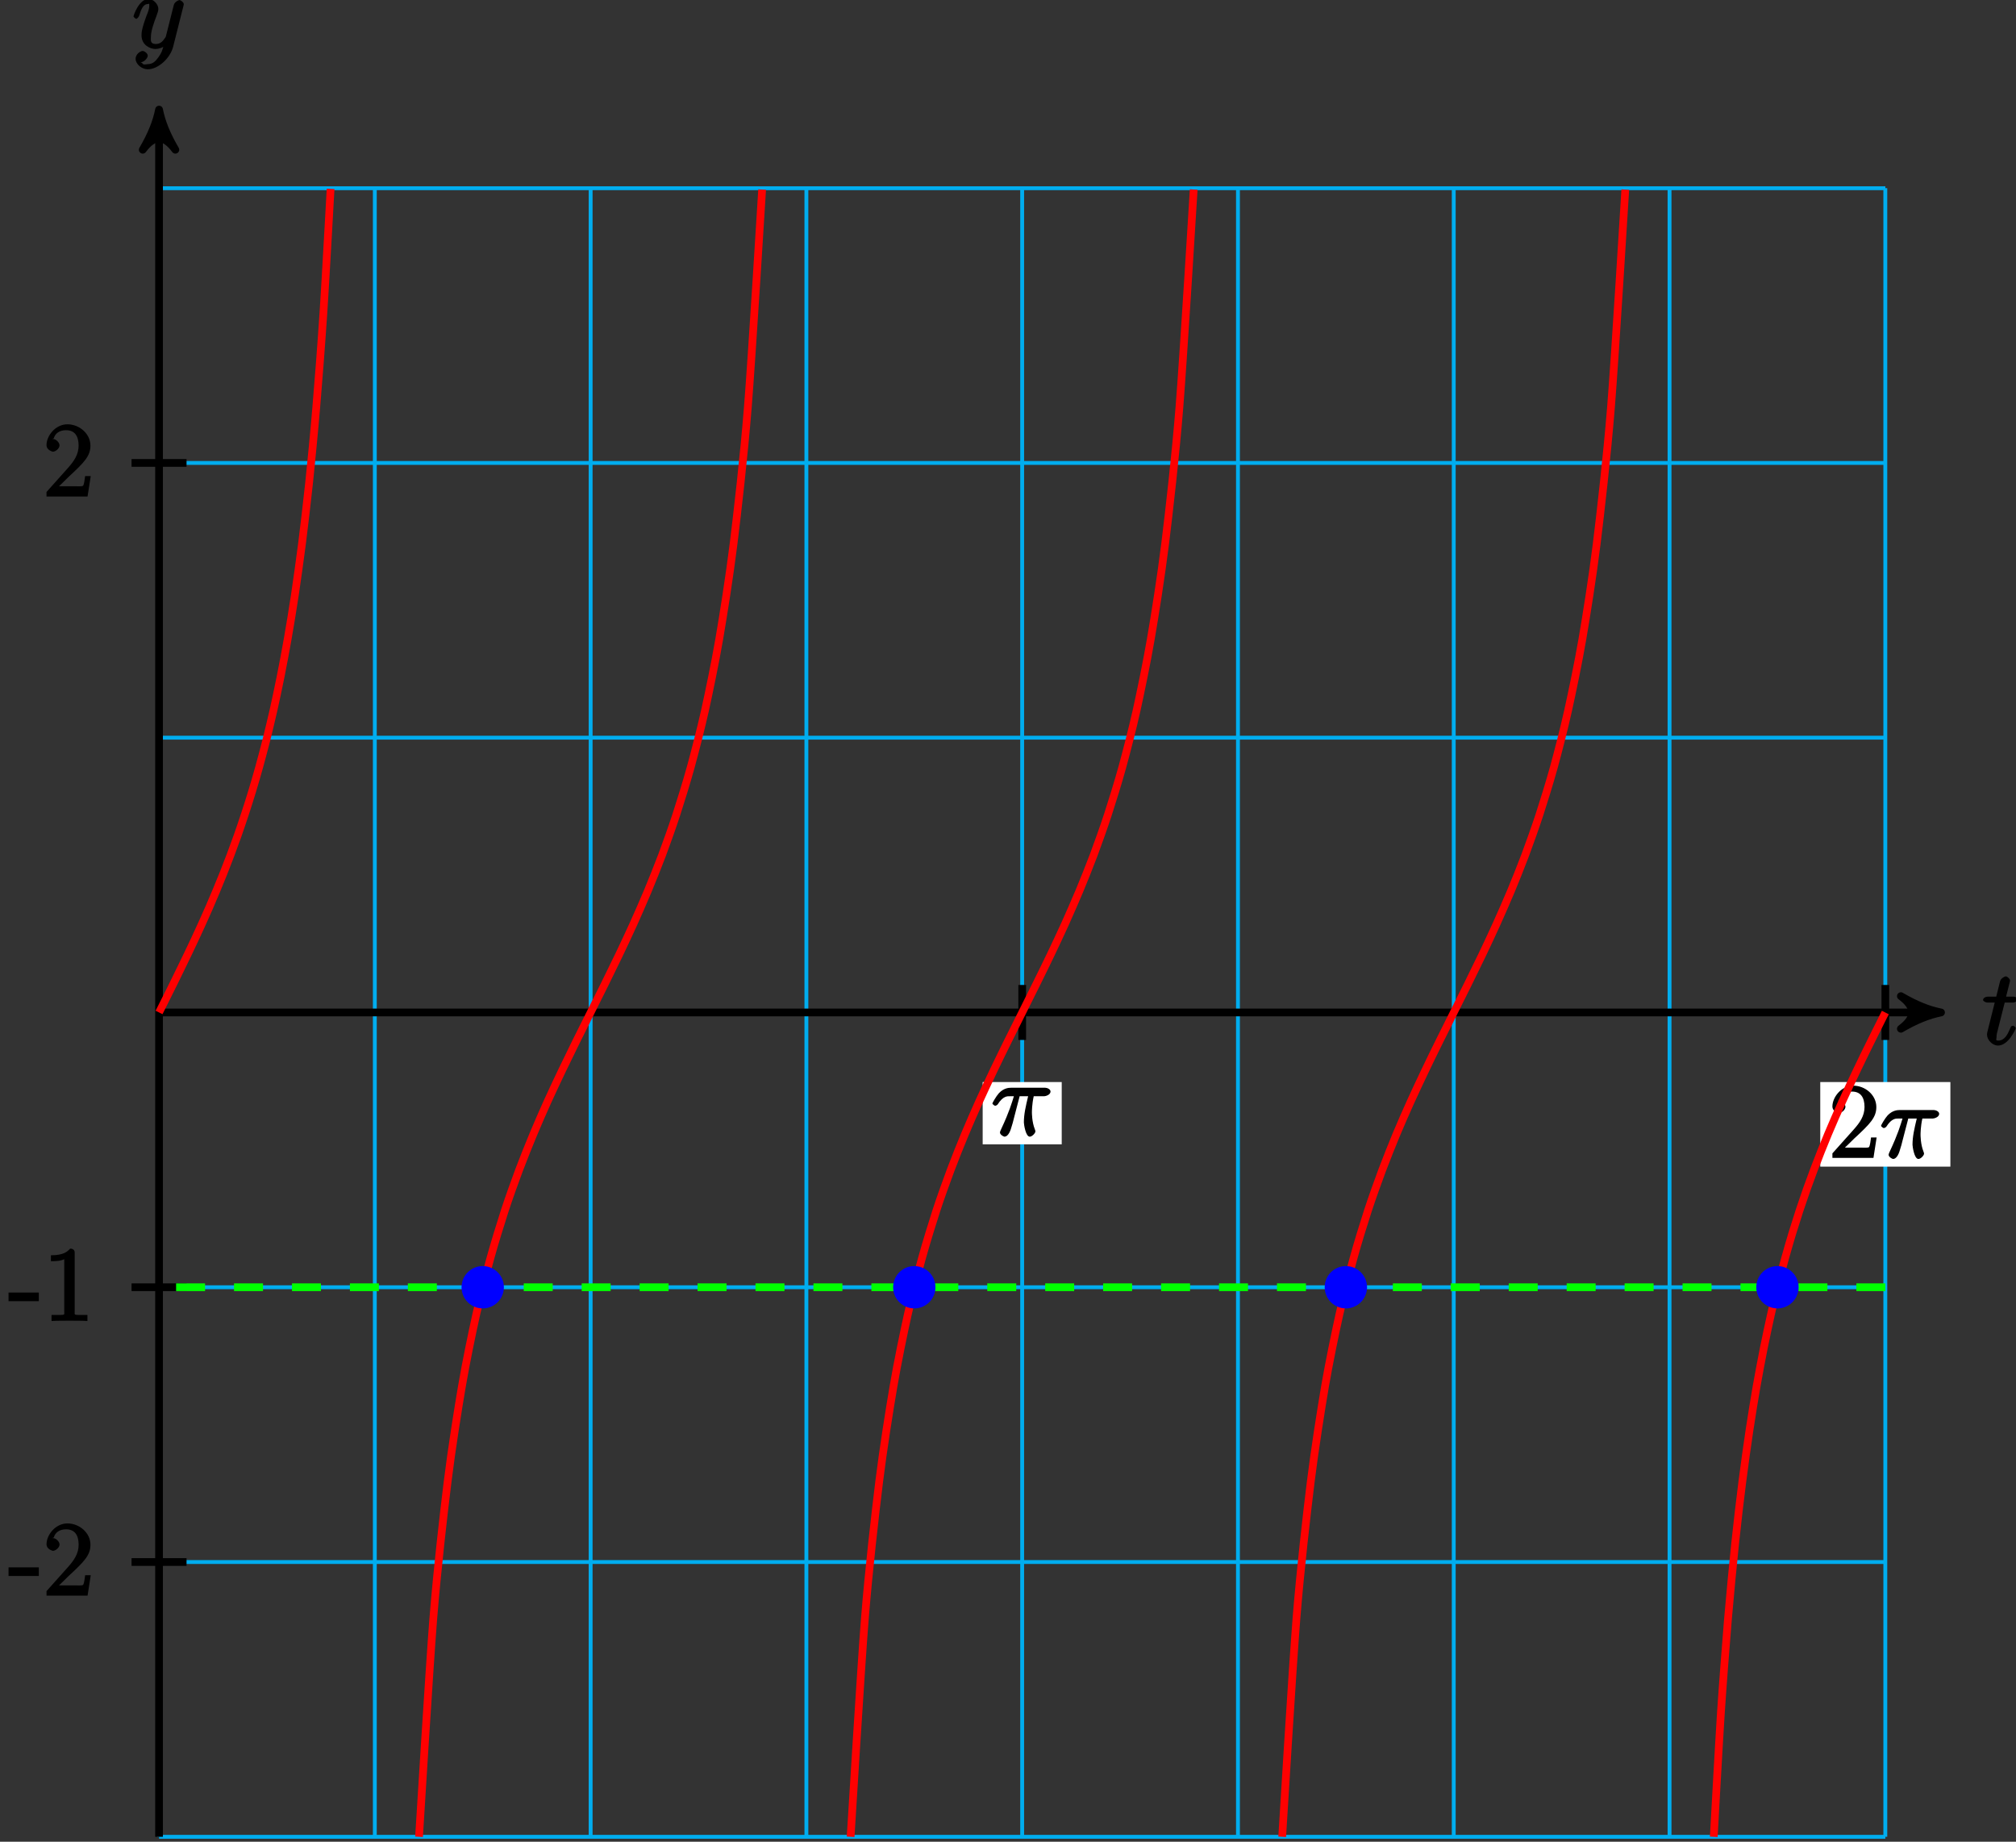 <?xml version="1.0" encoding="UTF-8"?>
<svg xmlns="http://www.w3.org/2000/svg" xmlns:xlink="http://www.w3.org/1999/xlink" width="208pt" height="190pt" viewBox="0 0 208 190" version="1.1">
<rect x="0" y="0" width="208" height="190" fill="#333333" stroke="none"/>
<defs>
<g>
<symbol overflow="visible" id="glyph0-0">
<path style="stroke:none;" d=""/>
</symbol>
<symbol overflow="visible" id="glyph0-1">
<path style="stroke:none;" d="M 2.156 -4.328 L 3.156 -4.328 C 3.359 -4.328 3.625 -4.484 3.625 -4.672 C 3.625 -4.797 3.406 -4.938 3.188 -4.938 L 2.438 -4.938 L 2.797 -6.359 C 2.844 -6.516 2.844 -6.531 2.844 -6.609 C 2.844 -6.781 2.547 -7.031 2.406 -7.031 C 2.312 -7.031 1.891 -6.844 1.812 -6.5 L 1.422 -4.938 L 0.547 -4.938 C 0.328 -4.938 0.062 -4.797 0.062 -4.594 C 0.062 -4.484 0.312 -4.328 0.516 -4.328 L 1.266 -4.328 L 0.594 -1.641 C 0.5 -1.266 0.469 -1.156 0.469 -1.016 C 0.469 -0.5 1 0.109 1.609 0.109 C 2.688 0.109 3.438 -1.609 3.438 -1.688 C 3.438 -1.75 3.234 -1.938 3.172 -1.938 C 3.141 -1.938 2.969 -1.891 2.953 -1.859 C 2.938 -1.844 2.891 -1.719 2.812 -1.547 C 2.578 -1.016 2.266 -0.406 1.641 -0.406 C 1.312 -0.406 1.453 -0.531 1.453 -0.766 C 1.453 -0.781 1.453 -0.984 1.484 -1.109 L 2.297 -4.328 Z M 2.156 -4.328 "/>
</symbol>
<symbol overflow="visible" id="glyph0-2">
<path style="stroke:none;" d="M 2.781 -4.062 L 3.797 -4.062 C 3.547 -3 3.359 -2.219 3.359 -1.359 C 3.359 -1.203 3.531 0.109 3.969 0.109 C 4.203 0.109 4.547 -0.25 4.547 -0.438 C 4.547 -0.484 4.547 -0.5 4.484 -0.672 C 4.188 -1.406 4.188 -2.344 4.188 -2.406 C 4.188 -2.469 4.188 -3.234 4.375 -4.062 L 5.453 -4.062 C 5.594 -4.062 6.109 -4.203 6.109 -4.547 C 6.109 -4.797 5.75 -4.938 5.562 -4.938 L 2.016 -4.938 C 1.766 -4.938 1.266 -4.891 0.781 -4.375 C 0.5 -4.062 0.109 -3.375 0.109 -3.312 C 0.109 -3.25 0.328 -3.078 0.391 -3.078 C 0.469 -3.078 0.609 -3.156 0.656 -3.219 C 1.219 -4.109 1.656 -4.062 1.922 -4.062 L 2.328 -4.062 C 2.125 -3.406 1.859 -2.469 1.031 -0.703 C 0.938 -0.516 0.891 -0.391 0.891 -0.328 C 0.891 -0.094 1.266 0.109 1.359 0.109 C 1.672 0.109 1.922 -0.328 2.047 -0.781 C 2.219 -1.328 2.219 -1.344 2.328 -1.781 L 2.922 -4.062 Z M 2.781 -4.062 "/>
</symbol>
<symbol overflow="visible" id="glyph0-3">
<path style="stroke:none;" d="M 2.703 0.953 C 2.406 1.359 2.125 1.672 1.594 1.672 C 1.469 1.672 1.109 1.812 1.016 1.547 C 0.812 1.469 0.875 1.469 0.891 1.469 C 1.219 1.469 1.594 1.047 1.594 0.797 C 1.594 0.547 1.234 0.312 1.062 0.312 C 0.891 0.312 0.344 0.594 0.344 1.125 C 0.344 1.672 0.984 2.203 1.594 2.203 C 2.672 2.203 3.922 1.062 4.219 -0.141 L 5.281 -4.344 C 5.281 -4.391 5.312 -4.453 5.312 -4.516 C 5.312 -4.688 5.016 -4.938 4.859 -4.938 C 4.766 -4.938 4.359 -4.75 4.281 -4.422 L 3.484 -1.266 C 3.422 -1.062 3.469 -1.156 3.375 -1.031 C 3.172 -0.734 2.938 -0.406 2.422 -0.406 C 1.812 -0.406 1.922 -0.844 1.922 -1.141 C 1.922 -1.75 2.219 -2.578 2.516 -3.359 C 2.625 -3.672 2.688 -3.828 2.688 -4.031 C 2.688 -4.484 2.203 -5.047 1.672 -5.047 C 0.688 -5.047 0.125 -3.344 0.125 -3.25 C 0.125 -3.203 0.328 -3 0.406 -3 C 0.5 -3 0.672 -3.203 0.719 -3.344 C 0.984 -4.25 1.234 -4.531 1.641 -4.531 C 1.75 -4.531 1.75 -4.688 1.75 -4.328 C 1.75 -4.047 1.641 -3.734 1.469 -3.328 C 0.953 -1.922 0.953 -1.562 0.953 -1.297 C 0.953 -0.281 1.859 0.109 2.391 0.109 C 2.703 0.109 3.203 -0.031 3.469 -0.312 L 3.297 -0.484 C 3.141 0.109 3.078 0.422 2.703 0.953 Z M 2.703 0.953 "/>
</symbol>
<symbol overflow="visible" id="glyph1-0">
<path style="stroke:none;" d=""/>
</symbol>
<symbol overflow="visible" id="glyph1-1">
<path style="stroke:none;" d="M 4.734 -2.109 L 4.344 -2.109 C 4.297 -1.781 4.25 -1.297 4.141 -1.125 C 4.062 -1.016 3.578 -1.062 3.266 -1.062 L 1.266 -1.062 L 1.391 -0.812 C 1.672 -1.062 2.344 -1.75 2.609 -2 C 4.25 -3.516 4.891 -4.172 4.891 -5.25 C 4.891 -6.484 3.75 -7.453 2.516 -7.453 C 1.266 -7.453 0.359 -6.25 0.359 -5.312 C 0.359 -4.766 1 -4.625 1.031 -4.625 C 1.266 -4.625 1.703 -4.938 1.703 -5.281 C 1.703 -5.578 1.328 -5.938 1.031 -5.938 C 0.938 -5.938 0.922 -5.938 1.109 -6 C 1.25 -6.5 1.672 -6.844 2.375 -6.844 C 3.281 -6.844 3.672 -6.234 3.672 -5.25 C 3.672 -4.328 3.188 -3.641 2.578 -2.953 L 0.359 -0.469 L 0.359 0 L 4.594 0 L 4.922 -2.109 Z M 4.734 -2.109 "/>
</symbol>
<symbol overflow="visible" id="glyph1-2">
<path style="stroke:none;" d="M 3.078 -2.188 L 3.078 -2.922 L -0.047 -2.922 L -0.047 -2.031 L 3.078 -2.031 Z M 3.078 -2.188 "/>
</symbol>
<symbol overflow="visible" id="glyph1-3">
<path style="stroke:none;" d="M 3.266 -7.047 C 3.266 -7.297 3.094 -7.453 2.797 -7.453 C 2.5 -7.125 2.094 -6.766 0.812 -6.766 L 0.812 -6.156 C 1.234 -6.156 1.766 -6.156 2.188 -6.359 L 2.188 -0.984 C 2.188 -0.594 2.328 -0.609 1.375 -0.609 L 0.875 -0.609 L 0.875 0.016 C 1.328 -0.016 2.375 -0.016 2.734 -0.016 C 3.094 -0.016 4.125 -0.016 4.578 0.016 L 4.578 -0.609 L 4.078 -0.609 C 3.125 -0.609 3.266 -0.594 3.266 -0.984 Z M 3.266 -7.047 "/>
</symbol>
</g>
</defs>
<g id="surface1">
<path style="fill:none;stroke-width:0.399;stroke-linecap:butt;stroke-linejoin:miter;stroke:rgb(0%,67.839%,93.729%);stroke-opacity:1;stroke-miterlimit:10;" d="M 0 -85.042 L 178.11 -85.042 M 0 -56.695 L 178.11 -56.695 M 0 -28.347 L 178.11 -28.347 M 0 0.001 L 178.11 0.001 M 0 28.348 L 178.11 28.348 M 0 56.692 L 178.11 56.692 M 0 85.032 L 178.11 85.032 M 0 -85.042 L 0 85.04 M 22.262 -85.042 L 22.262 85.04 M 44.528 -85.042 L 44.528 85.04 M 66.789 -85.042 L 66.789 85.04 M 89.051 -85.042 L 89.051 85.04 M 111.317 -85.042 L 111.317 85.04 M 133.578 -85.042 L 133.578 85.04 M 155.844 -85.042 L 155.844 85.04 M 178.106 -85.042 L 178.106 85.04 " transform="matrix(1,0,0,-1,16.41,104.45)"/>
<path style="fill:none;stroke-width:0.797;stroke-linecap:butt;stroke-linejoin:miter;stroke:rgb(0%,0%,0%);stroke-opacity:1;stroke-miterlimit:10;" d="M 0 0.001 L 182.82 0.001 " transform="matrix(1,0,0,-1,16.41,104.45)"/>
<path style="fill-rule:nonzero;fill:rgb(0%,0%,0%);fill-opacity:1;stroke-width:0.797;stroke-linecap:butt;stroke-linejoin:round;stroke:rgb(0%,0%,0%);stroke-opacity:1;stroke-miterlimit:10;" d="M 1.036 0.001 C -0.261 0.259 -1.554 0.778 -3.109 1.684 C -1.554 0.516 -1.554 -0.519 -3.109 -1.683 C -1.554 -0.777 -0.261 -0.261 1.036 0.001 Z M 1.036 0.001 " transform="matrix(1,0,0,-1,199.23,104.45)"/>
<g style="fill:rgb(0%,0%,0%);fill-opacity:1;">
  <use xlink:href="#glyph0-1" x="204.539" y="107.755"/>
</g>
<path style="fill:none;stroke-width:0.797;stroke-linecap:butt;stroke-linejoin:miter;stroke:rgb(0%,0%,0%);stroke-opacity:1;stroke-miterlimit:10;" d="M 89.055 2.837 L 89.055 -2.835 " transform="matrix(1,0,0,-1,16.41,104.45)"/>
<path style=" stroke:none;fill-rule:nonzero;fill:rgb(100%,100%,100%);fill-opacity:1;" d="M 109.543 111.629 L 101.387 111.629 L 101.387 118.055 L 109.543 118.055 Z M 109.543 111.629 "/>
<g style="fill:rgb(0%,0%,0%);fill-opacity:1;">
  <use xlink:href="#glyph0-2" x="102.279" y="117.155"/>
</g>
<path style="fill:none;stroke-width:0.797;stroke-linecap:butt;stroke-linejoin:miter;stroke:rgb(0%,0%,0%);stroke-opacity:1;stroke-miterlimit:10;" d="M 178.11 2.837 L 178.11 -2.835 " transform="matrix(1,0,0,-1,16.41,104.45)"/>
<path style=" stroke:none;fill-rule:nonzero;fill:rgb(100%,100%,100%);fill-opacity:1;" d="M 201.23 111.629 L 187.805 111.629 L 187.805 120.355 L 201.23 120.355 Z M 201.23 111.629 "/>
<g style="fill:rgb(0%,0%,0%);fill-opacity:1;">
  <use xlink:href="#glyph1-1" x="188.699" y="119.455"/>
</g>
<g style="fill:rgb(0%,0%,0%);fill-opacity:1;">
  <use xlink:href="#glyph0-2" x="193.964" y="119.455"/>
</g>
<path style="fill:none;stroke-width:0.797;stroke-linecap:butt;stroke-linejoin:miter;stroke:rgb(0%,0%,0%);stroke-opacity:1;stroke-miterlimit:10;" d="M 0 -85.042 L 0 92.11 " transform="matrix(1,0,0,-1,16.41,104.45)"/>
<path style="fill-rule:nonzero;fill:rgb(0%,0%,0%);fill-opacity:1;stroke-width:0.797;stroke-linecap:butt;stroke-linejoin:round;stroke:rgb(0%,0%,0%);stroke-opacity:1;stroke-miterlimit:10;" d="M 1.035 -0 C -0.258 0.258 -1.554 0.777 -3.109 1.683 C -1.554 0.519 -1.554 -0.52 -3.109 -1.684 C -1.554 -0.777 -0.258 -0.258 1.035 -0 Z M 1.035 -0 " transform="matrix(0,-1,-1,0,16.41,12.34)"/>
<g style="fill:rgb(0%,0%,0%);fill-opacity:1;">
  <use xlink:href="#glyph0-3" x="13.649" y="4.945"/>
</g>
<path style="fill:none;stroke-width:0.797;stroke-linecap:butt;stroke-linejoin:miter;stroke:rgb(0%,0%,0%);stroke-opacity:1;stroke-miterlimit:10;" d="M 2.836 -56.695 L -2.836 -56.695 " transform="matrix(1,0,0,-1,16.41,104.45)"/>
<g style="fill:rgb(0%,0%,0%);fill-opacity:1;">
  <use xlink:href="#glyph1-2" x="0.929" y="164.615"/>
  <use xlink:href="#glyph1-1" x="4.441" y="164.615"/>
</g>
<path style="fill:none;stroke-width:0.797;stroke-linecap:butt;stroke-linejoin:miter;stroke:rgb(0%,0%,0%);stroke-opacity:1;stroke-miterlimit:10;" d="M 2.836 56.692 L -2.836 56.692 " transform="matrix(1,0,0,-1,16.41,104.45)"/>
<g style="fill:rgb(0%,0%,0%);fill-opacity:1;">
  <use xlink:href="#glyph1-1" x="4.439" y="51.225"/>
</g>
<path style="fill:none;stroke-width:0.797;stroke-linecap:butt;stroke-linejoin:miter;stroke:rgb(0%,0%,0%);stroke-opacity:1;stroke-miterlimit:10;" d="M 2.836 -28.347 L -2.836 -28.347 " transform="matrix(1,0,0,-1,16.41,104.45)"/>
<g style="fill:rgb(0%,0%,0%);fill-opacity:1;">
  <use xlink:href="#glyph1-2" x="0.929" y="136.265"/>
  <use xlink:href="#glyph1-3" x="4.441" y="136.265"/>
</g>
<path style="fill:none;stroke-width:0.797;stroke-linecap:butt;stroke-linejoin:miter;stroke:rgb(100%,0%,0%);stroke-opacity:1;stroke-miterlimit:10;" d="M 0 0.001 C 0 0.001 0.531 1.063 0.738 1.473 C 0.942 1.887 1.27 2.544 1.477 2.958 C 1.68 3.372 2.008 4.04 2.211 4.462 C 2.418 4.88 2.746 5.559 2.949 5.985 C 3.156 6.415 3.485 7.106 3.688 7.544 C 3.891 7.985 4.219 8.696 4.426 9.149 C 4.629 9.602 4.957 10.337 5.164 10.805 C 5.367 11.274 5.695 12.04 5.899 12.532 C 6.106 13.02 6.434 13.821 6.637 14.337 C 6.84 14.852 7.172 15.696 7.375 16.243 C 7.578 16.786 7.906 17.684 8.113 18.262 C 8.317 18.845 8.645 19.802 8.848 20.427 C 9.055 21.048 9.383 22.083 9.586 22.755 C 9.793 23.43 10.121 24.552 10.324 25.29 C 10.527 26.024 10.856 27.255 11.063 28.067 C 11.266 28.884 11.594 30.247 11.801 31.153 C 12.004 32.059 12.332 33.587 12.535 34.61 C 12.742 35.638 13.07 37.368 13.274 38.54 C 13.481 39.712 13.809 41.7 14.012 43.063 C 14.215 44.427 14.543 46.755 14.75 48.368 C 14.953 49.985 15.281 52.747 15.488 54.7 C 15.692 56.653 16.02 60.024 16.223 62.458 C 16.43 64.888 16.758 69.098 16.961 72.223 C 17.168 75.345 17.699 84.962 17.699 84.962 " transform="matrix(1,0,0,-1,16.41,104.45)"/>
<path style="fill:none;stroke-width:0.797;stroke-linecap:butt;stroke-linejoin:miter;stroke:rgb(100%,0%,0%);stroke-opacity:1;stroke-miterlimit:10;" d="M 26.824 -85.042 C 26.824 -85.042 27.891 -67.581 28.297 -62.499 C 28.707 -57.413 29.363 -51.722 29.774 -48.398 C 30.184 -45.077 30.84 -40.952 31.25 -38.562 C 31.656 -36.171 32.313 -33.007 32.723 -31.171 C 33.133 -29.331 33.789 -26.792 34.199 -25.304 C 34.61 -23.816 35.266 -21.691 35.672 -20.437 C 36.082 -19.179 36.738 -17.347 37.149 -16.253 C 37.559 -15.155 38.215 -13.527 38.625 -12.542 C 39.031 -11.558 39.688 -10.066 40.098 -9.155 C 40.508 -8.249 41.164 -6.851 41.574 -5.995 C 41.985 -5.136 42.641 -3.796 43.047 -2.968 C 43.457 -2.136 44.113 -0.827 44.524 -0.007 C 44.934 0.813 45.59 2.122 46 2.954 C 46.406 3.782 47.063 5.118 47.473 5.977 C 47.883 6.837 48.539 8.231 48.949 9.141 C 49.356 10.048 50.012 11.536 50.422 12.52 C 50.832 13.505 51.488 15.137 51.899 16.231 C 52.309 17.329 52.965 19.157 53.371 20.411 C 53.781 21.669 54.438 23.786 54.848 25.274 C 55.258 26.762 55.914 29.302 56.324 31.137 C 56.731 32.973 57.387 36.13 57.797 38.516 C 58.207 40.903 58.863 45.024 59.274 48.341 C 59.684 51.653 60.34 57.341 60.746 62.415 C 61.156 67.485 62.223 84.891 62.223 84.891 " transform="matrix(1,0,0,-1,16.41,104.45)"/>
<path style="fill:none;stroke-width:0.797;stroke-linecap:butt;stroke-linejoin:miter;stroke:rgb(100%,0%,0%);stroke-opacity:1;stroke-miterlimit:10;" d="M 71.352 -85.042 C 71.352 -85.042 72.418 -67.581 72.824 -62.499 C 73.235 -57.413 73.891 -51.718 74.301 -48.394 C 74.711 -45.073 75.367 -40.948 75.778 -38.562 C 76.184 -36.171 76.84 -33.007 77.25 -31.171 C 77.66 -29.331 78.317 -26.792 78.727 -25.304 C 79.137 -23.816 79.793 -21.691 80.199 -20.437 C 80.61 -19.179 81.266 -17.347 81.676 -16.253 C 82.086 -15.155 82.742 -13.523 83.153 -12.538 C 83.559 -11.554 84.215 -10.066 84.625 -9.155 C 85.035 -8.249 85.692 -6.851 86.102 -5.991 C 86.508 -5.136 87.168 -3.796 87.574 -2.968 C 87.985 -2.136 88.641 -0.827 89.051 -0.007 C 89.461 0.813 90.117 2.122 90.524 2.954 C 90.934 3.782 91.59 5.118 92 5.977 C 92.41 6.837 93.067 8.231 93.477 9.141 C 93.883 10.048 94.539 11.536 94.949 12.52 C 95.36 13.505 96.016 15.137 96.426 16.231 C 96.836 17.329 97.492 19.161 97.899 20.415 C 98.309 21.669 98.965 23.786 99.375 25.274 C 99.785 26.762 100.442 29.302 100.852 31.137 C 101.258 32.973 101.914 36.13 102.324 38.516 C 102.735 40.903 103.391 45.024 103.801 48.341 C 104.211 51.653 104.867 57.341 105.274 62.415 C 105.684 67.485 106.75 84.895 106.75 84.895 " transform="matrix(1,0,0,-1,16.41,104.45)"/>
<path style="fill:none;stroke-width:0.797;stroke-linecap:butt;stroke-linejoin:miter;stroke:rgb(100%,0%,0%);stroke-opacity:1;stroke-miterlimit:10;" d="M 115.879 -85.042 C 115.879 -85.042 116.942 -67.585 117.352 -62.499 C 117.762 -57.417 118.418 -51.722 118.828 -48.398 C 119.238 -45.077 119.895 -40.952 120.301 -38.562 C 120.711 -36.171 121.367 -33.011 121.778 -31.171 C 122.188 -29.331 122.844 -26.792 123.254 -25.304 C 123.66 -23.816 124.317 -21.691 124.727 -20.437 C 125.137 -19.179 125.793 -17.347 126.203 -16.253 C 126.613 -15.155 127.27 -13.527 127.676 -12.542 C 128.086 -11.558 128.742 -10.066 129.153 -9.155 C 129.563 -8.249 130.219 -6.855 130.629 -5.995 C 131.035 -5.136 131.692 -3.796 132.102 -2.968 C 132.512 -2.136 133.168 -0.827 133.578 -0.007 C 133.988 0.813 134.645 2.122 135.051 2.95 C 135.461 3.782 136.117 5.118 136.528 5.977 C 136.938 6.837 137.594 8.231 138 9.137 C 138.41 10.048 139.067 11.536 139.477 12.52 C 139.887 13.505 140.543 15.137 140.953 16.231 C 141.36 17.325 142.016 19.157 142.426 20.411 C 142.836 21.669 143.492 23.786 143.903 25.274 C 144.313 26.762 144.969 29.302 145.375 31.137 C 145.785 32.973 146.442 36.13 146.852 38.516 C 147.262 40.903 147.918 45.02 148.328 48.337 C 148.735 51.653 149.391 57.337 149.801 62.411 C 150.211 67.481 151.278 84.888 151.278 84.888 " transform="matrix(1,0,0,-1,16.41,104.45)"/>
<path style="fill:none;stroke-width:0.797;stroke-linecap:butt;stroke-linejoin:miter;stroke:rgb(100%,0%,0%);stroke-opacity:1;stroke-miterlimit:10;" d="M 160.406 -85.046 C 160.406 -85.046 160.938 -75.405 161.141 -72.277 C 161.348 -69.152 161.676 -64.937 161.879 -62.499 C 162.086 -60.066 162.414 -56.691 162.617 -54.737 C 162.82 -52.78 163.149 -50.015 163.356 -48.398 C 163.559 -46.784 163.887 -44.456 164.094 -43.089 C 164.297 -41.726 164.625 -39.734 164.828 -38.562 C 165.035 -37.386 165.363 -35.655 165.567 -34.632 C 165.774 -33.605 166.102 -32.077 166.305 -31.171 C 166.508 -30.261 166.836 -28.898 167.043 -28.085 C 167.246 -27.273 167.574 -26.042 167.781 -25.304 C 167.985 -24.566 168.313 -23.441 168.516 -22.769 C 168.723 -22.093 169.051 -21.062 169.254 -20.437 C 169.461 -19.812 169.789 -18.855 169.992 -18.273 C 170.195 -17.695 170.524 -16.796 170.731 -16.253 C 170.934 -15.706 171.262 -14.863 171.469 -14.347 C 171.672 -13.831 172 -13.03 172.203 -12.542 C 172.41 -12.05 172.738 -11.284 172.942 -10.816 C 173.149 -10.347 173.477 -9.609 173.68 -9.155 C 173.883 -8.702 174.211 -7.991 174.418 -7.554 C 174.621 -7.112 174.949 -6.421 175.156 -5.995 C 175.36 -5.566 175.688 -4.89 175.891 -4.468 C 176.098 -4.05 176.426 -3.382 176.629 -2.968 C 176.832 -2.554 177.164 -1.894 177.367 -1.484 C 177.57 -1.073 178.106 -0.007 178.106 -0.007 " transform="matrix(1,0,0,-1,16.41,104.45)"/>
<path style="fill:none;stroke-width:0.797;stroke-linecap:butt;stroke-linejoin:miter;stroke:rgb(0%,100%,0%);stroke-opacity:1;stroke-dasharray:2.989,2.989;stroke-miterlimit:10;" d="M 178.11 -28.347 L 0 -28.347 " transform="matrix(1,0,0,-1,16.41,104.45)"/>
<path style="fill-rule:nonzero;fill:rgb(0%,0%,100%);fill-opacity:1;stroke-width:0.399;stroke-linecap:butt;stroke-linejoin:miter;stroke:rgb(0%,0%,100%);stroke-opacity:1;stroke-miterlimit:10;" d="M 35.379 -28.347 C 35.379 -27.249 34.492 -26.363 33.395 -26.363 C 32.297 -26.363 31.41 -27.249 31.41 -28.347 C 31.41 -29.445 32.297 -30.331 33.395 -30.331 C 34.492 -30.331 35.379 -29.445 35.379 -28.347 Z M 35.379 -28.347 " transform="matrix(1,0,0,-1,16.41,104.45)"/>
<path style="fill-rule:nonzero;fill:rgb(0%,0%,100%);fill-opacity:1;stroke-width:0.399;stroke-linecap:butt;stroke-linejoin:miter;stroke:rgb(0%,0%,100%);stroke-opacity:1;stroke-miterlimit:10;" d="M 79.906 -28.347 C 79.906 -27.249 79.02 -26.363 77.922 -26.363 C 76.824 -26.363 75.938 -27.249 75.938 -28.347 C 75.938 -29.445 76.824 -30.331 77.922 -30.331 C 79.02 -30.331 79.906 -29.445 79.906 -28.347 Z M 79.906 -28.347 " transform="matrix(1,0,0,-1,16.41,104.45)"/>
<path style="fill-rule:nonzero;fill:rgb(0%,0%,100%);fill-opacity:1;stroke-width:0.399;stroke-linecap:butt;stroke-linejoin:miter;stroke:rgb(0%,0%,100%);stroke-opacity:1;stroke-miterlimit:10;" d="M 124.434 -28.347 C 124.434 -27.249 123.543 -26.363 122.449 -26.363 C 121.352 -26.363 120.465 -27.249 120.465 -28.347 C 120.465 -29.445 121.352 -30.331 122.449 -30.331 C 123.543 -30.331 124.434 -29.445 124.434 -28.347 Z M 124.434 -28.347 " transform="matrix(1,0,0,-1,16.41,104.45)"/>
<path style="fill-rule:nonzero;fill:rgb(0%,0%,100%);fill-opacity:1;stroke-width:0.399;stroke-linecap:butt;stroke-linejoin:miter;stroke:rgb(0%,0%,100%);stroke-opacity:1;stroke-miterlimit:10;" d="M 168.961 -28.347 C 168.961 -27.249 168.07 -26.363 166.977 -26.363 C 165.879 -26.363 164.992 -27.249 164.992 -28.347 C 164.992 -29.445 165.879 -30.331 166.977 -30.331 C 168.07 -30.331 168.961 -29.445 168.961 -28.347 Z M 168.961 -28.347 " transform="matrix(1,0,0,-1,16.41,104.45)"/>
</g>
</svg>

